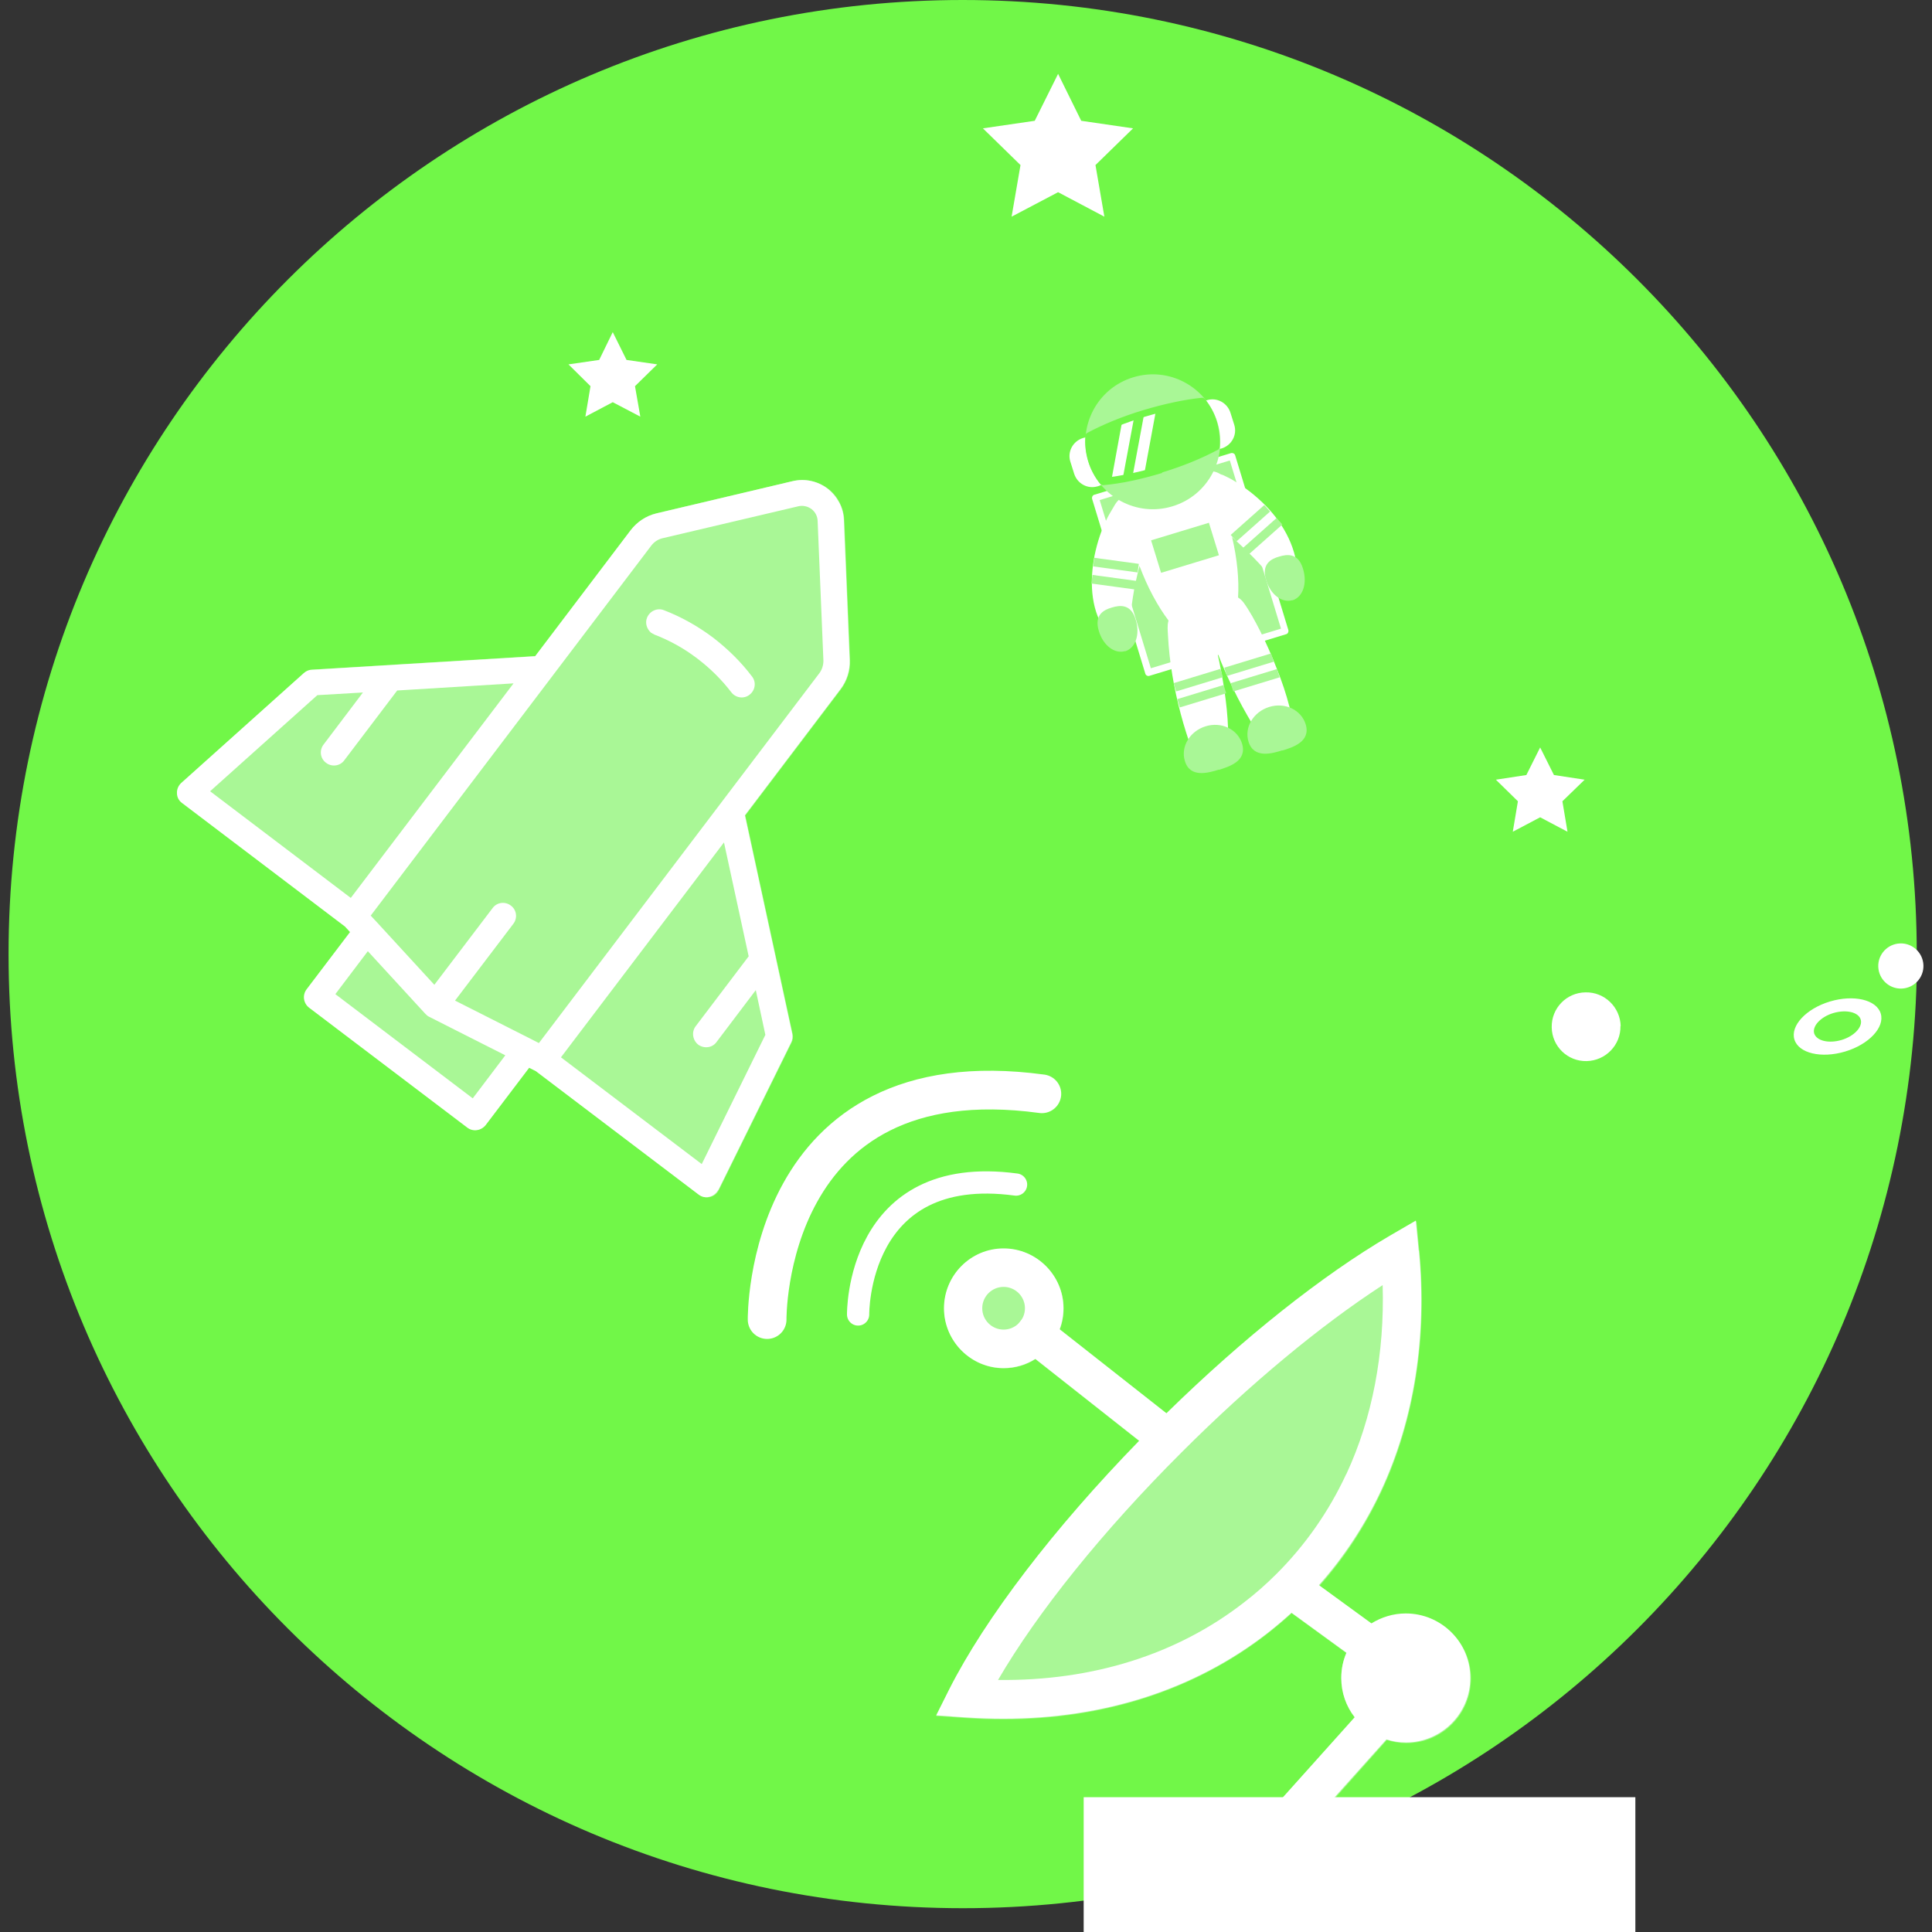 <svg id="SvgjsSvg1081" width="288" height="288" xmlns="http://www.w3.org/2000/svg" version="1.1" xmlns:xlink="http://www.w3.org/1999/xlink" xmlns:svgjs="http://svgjs.com/svgjs"><rect width="100%" height="100%" fill="#333333" stroke="none"/><defs id="SvgjsDefs1082"></defs><g id="SvgjsG1083"><svg xmlns="http://www.w3.org/2000/svg" viewBox="0 0 86.08 86.85" width="288" height="288"><g data-name="Layer 2" fill="#000000" class="color000 svgShape"><g data-name="Layer 1" fill="#000000" class="color000 svgShape"><path fill="#71f748" d="M85.79,42.89c0,23.69-19.2,42.89-42.89,42.89S0,66.58,0,42.89,19.2,0,42.89,0s42.89,19.21,42.89,42.89" class="color004d98 svgShape"></path><path fill="#a9f796" d="M57.22,80.88l3.29-3.68c-.38-.49-.6-1.1-.6-1.76,0-.4,.08-.78,.23-1.13l-2.46-1.79c-.36,.33-.73,.64-1.1,.93-3.26,2.53-7.33,3.84-11.86,3.84-.57,0-1.15-.02-1.73-.06l-1.29-.09,.59-1.16c1.62-3.22,4.71-7.26,8.55-11.19l-4.68-3.69c-.41,.26-.9,.41-1.42,.41-1.48,0-2.68-1.21-2.68-2.69s1.2-2.68,2.68-2.68,2.69,1.21,2.69,2.68c0,.33-.06,.65-.17,.94l4.82,3.8c3.45-3.38,6.99-6.2,10.04-7.98l1.17-.68,.13,1.35c.37,3.88-.22,7.61-1.7,10.79-.73,1.56-1.66,2.98-2.79,4.25l2.36,1.72c.45-.29,.98-.45,1.55-.45,1.6,0,2.9,1.3,2.9,2.9s-1.3,2.9-2.9,2.9c-.3,0-.6-.05-.88-.14l-2.4,2.69" class="color7dcdeb svgShape"></path><path fill="#ffffff" d="M63.39,56.22l-.13-1.35-1.17,.68c-3.04,1.78-6.59,4.6-10.04,7.98-.18,.18-.36,.36-.54,.54-.23,.23-.46,.46-.68,.69-3.83,3.93-6.92,7.97-8.55,11.19l-.58,1.16,1.29,.09c.58,.04,1.16,.06,1.73,.06,4.53,0,8.6-1.31,11.86-3.84,.37-.29,.74-.6,1.1-.93,.18-.17,.36-.34,.54-.51,.24-.24,.47-.48,.69-.73,1.12-1.26,2.06-2.69,2.79-4.25,1.48-3.18,2.07-6.91,1.7-10.79m-3.27,10.06c-.78,1.68-1.84,3.19-3.13,4.48-.47,.47-.96,.9-1.47,1.29-3.01,2.34-6.81,3.53-11.05,3.48,1.77-3.04,4.71-6.7,8.26-10.24,3.07-3.07,6.23-5.69,9.03-7.51,.09,3.06-.46,5.97-1.63,8.49" class="colorfff svgShape"></path><polygon fill="#ffffff" points="64.49 75.33 61.94 78.19 59.54 80.87 58.25 82.31 56.97 81.16 57.22 80.87 60.52 77.19 61.72 75.84 61.93 75.61 61.65 75.39 60.15 74.3 57.69 72.51 57.1 72.08 58.12 70.69 58.91 71.26 61.27 72.98 63.05 74.28 63.05 74.28 63.83 74.85 64.49 75.33" class="colorfff svgShape"></polygon><path fill="#ffffff" d="M62.81,72.53c-.57,0-1.1,.17-1.55,.45-.5,.31-.89,.77-1.12,1.32-.15,.35-.23,.73-.23,1.13,0,.66,.22,1.27,.6,1.76,.36,.47,.85,.82,1.42,1,.28,.09,.57,.14,.88,.14,1.6,0,2.9-1.3,2.9-2.9s-1.3-2.9-2.9-2.9" class="colorfff svgShape"></path><polygon fill="#ffffff" points="52.66 64.01 51.59 65.37 50.83 64.77 46.15 61.08 44.92 60.11 45.99 58.76 47.24 59.75 52.06 63.54 52.66 64.01" class="colorfff svgShape"></polygon><path fill="#ffffff" d="M44.73,56.12c-1.48,0-2.68,1.21-2.68,2.69s1.21,2.69,2.68,2.69c.52,0,1.01-.15,1.42-.41,.5-.31,.89-.78,1.1-1.34,.11-.29,.17-.61,.17-.94,0-1.48-1.21-2.69-2.69-2.69m-.96,2.69c0-.53,.43-.96,.96-.96s.96,.43,.96,.96-.43,.96-.96,.96-.96-.43-.96-.96" class="colorfff svgShape"></path><rect width="24.8" height="6.06" x="48.33" y="80.79" fill="#ffffff" class="colorfff svgShape"></rect><g fill="#000000" class="color000 svgShape"><path fill="#a9f796" d="M31.03,53.7l-7.32-5.55-.3-.16-1.95,2.57c-.2,.26-.57,.31-.82,.12l-7.11-5.39c-.26-.2-.31-.57-.11-.83l1.95-2.57-.23-.25-7.32-5.55c-.14-.11-.22-.27-.23-.44,0-.18,.06-.35,.19-.46l5.51-4.94c.1-.09,.22-.14,.36-.15l10.04-.61,4.29-5.66c.29-.38,.7-.65,1.16-.76l6.12-1.44c.55-.13,1.12,0,1.57,.33,.23,.17,.4,.38,.53,.63,.12,.24,.2,.51,.21,.8l.26,6.29c.02,.47-.13,.94-.42,1.32l-4.29,5.66,2.13,9.83c.03,.13,.01,.26-.05,.38l-3.27,6.63c-.08,.16-.22,.27-.39,.31-.17,.04-.35,0-.49-.1" class="color7dcdeb svgShape"></path><path fill="#ffffff" d="M31.91,53.49l3.27-6.63c.06-.12,.07-.25,.05-.38l-2.13-9.83,4.29-5.66c.29-.38,.44-.85,.42-1.32l-.26-6.29c-.01-.28-.08-.55-.21-.79-.13-.24-.31-.46-.53-.63-.45-.34-1.02-.46-1.57-.33l-6.12,1.45c-.46,.11-.87,.38-1.16,.76l-4.29,5.66-10.04,.61c-.13,0-.26,.06-.36,.15l-5.51,4.94c-.13,.12-.2,.29-.19,.46,0,.18,.09,.34,.23,.44l7.32,5.55,.23,.25-1.95,2.57c-.2,.26-.15,.63,.11,.83l7.11,5.39c.26,.2,.63,.14,.83-.12l1.95-2.57,.3,.15,7.32,5.55c.14,.11,.32,.15,.49,.1,.17-.04,.31-.16,.39-.31m-16.51-13.12l-6.33-4.8,4.82-4.32,2.05-.12-1.77,2.34c-.2,.26-.15,.63,.11,.82,.26,.2,.63,.15,.82-.11l2.38-3.14,5.23-.32-7.32,9.65Zm5.47,9l-6.17-4.68,1.46-1.93,2.59,2.82c.05,.05,.1,.1,.17,.13l3.42,1.73-1.46,1.93Zm2.98-2.48l-.35-.18-3.42-1.73,2.62-3.45c.2-.26,.15-.63-.11-.82-.26-.2-.63-.15-.82,.11l-2.62,3.45-2.59-2.82-.27-.29,12.61-16.63c.13-.17,.3-.28,.49-.33l6.12-1.44c.21-.05,.42,0,.59,.12,.17,.13,.27,.32,.28,.53l.26,6.29c0,.2-.06,.4-.18,.56l-12.61,16.63Zm1,.63l7.32-9.65,1.11,5.12-2.38,3.14c-.2,.26-.14,.63,.11,.83,.26,.19,.63,.15,.82-.11l1.77-2.34,.43,2.01-2.86,5.81-6.33-4.8Z" class="colorfff svgShape"></path><path fill="#ffffff" d="M28.9 28.45s.09.06.14.08c.68.26 1.33.62 1.93 1.08.58.44 1.09.95 1.52 1.51.2.26.57.31.82.11.26-.2.31-.57.11-.82-.49-.65-1.08-1.23-1.74-1.74-.69-.52-1.44-.94-2.22-1.24-.3-.12-.64.04-.76.34-.1.25 0 .52.19.68M81.88 45.02c-1.07.32-1.79 1.09-1.6 1.71.19.62 1.21.86 2.28.54 1.07-.32 1.79-1.09 1.6-1.71-.19-.62-1.21-.86-2.28-.54m.52 1.73c-.58.17-1.12.04-1.23-.29-.1-.33.29-.75.86-.92.58-.17 1.13-.04 1.23.29.1.33-.29.75-.86.92M72.46 46.12c.02.85-.66 1.56-1.52 1.58-.85.02-1.56-.66-1.57-1.52-.02-.85.66-1.56 1.52-1.57.85-.02 1.56.66 1.58 1.52M85.03 42.41c.56-.02 1.03.42 1.05.98.02.56-.42 1.03-.98 1.05-.56.02-1.03-.42-1.05-.98-.02-.56.42-1.03.98-1.05" class="colorfff svgShape"></path><polygon fill="#ffffff" points="68.85 33.6 69.47 34.84 70.85 35.05 69.85 36.02 70.08 37.39 68.85 36.74 67.62 37.39 67.85 36.02 66.86 35.05 68.23 34.84 68.85 33.6" class="colorfff svgShape"></polygon><polygon fill="#ffffff" points="27.16 14.93 27.78 16.18 29.16 16.38 28.16 17.36 28.4 18.73 27.16 18.08 25.93 18.73 26.16 17.36 25.17 16.38 26.55 16.18 27.16 14.93" class="colorfff svgShape"></polygon><polygon fill="#ffffff" points="47.18 3.32 48.22 5.43 50.55 5.77 48.86 7.42 49.26 9.74 47.18 8.64 45.09 9.74 45.49 7.42 43.8 5.77 46.13 5.43 47.18 3.32" class="colorfff svgShape"></polygon><rect width="6.42" height="8.21" x="49.9" y="21.27" fill="#a9f796" transform="rotate(-16.95 53.09 25.37)" class="color7dcdeb svgShape"></rect><path fill="#ffffff" d="M57.43 28.51l-6.14 1.87c-.08.03-.17-.02-.19-.1l-2.39-7.85c-.02-.08.02-.17.1-.19l6.14-1.87c.08-.02.17.02.19.1l2.39 7.85c.02.08-.02.17-.1.19m-6.08 1.53l5.85-1.78-2.3-7.56-5.85 1.78 2.3 7.56zM49.38 20.84c.11.37-.1.75-.46.87-.37.11-.75-.1-.87-.46l-.17-.55c-.11-.37.09-.76.46-.87.37-.11.75.1.87.46l.17.54z" class="colorfff svgShape"></path><path fill="#ffffff" d="M48.96 21.86c-.45.14-.92-.12-1.06-.57l-.17-.54c-.14-.45.12-.92.57-1.06.45-.14.92.12 1.06.57l.17.54c.14.45-.12.92-.56 1.06m-.57-1.87c-.29.09-.45.39-.36.67l.17.54c.09.28.39.45.67.36.28-.09.45-.39.36-.67l-.17-.55c-.09-.28-.39-.45-.67-.36M54.95 19.15c.11.37-.1.75-.46.87s-.75-.1-.86-.46l-.17-.54c-.11-.37.09-.76.46-.87.37-.11.75.1.87.46l.17.54z" class="colorfff svgShape"></path><path fill="#ffffff" d="M54.53 20.16c-.45.14-.92-.12-1.06-.57l-.17-.54c-.14-.45.12-.92.57-1.06.45-.14.92.12 1.06.57l.17.54c.14.45-.12.92-.57 1.06m-.57-1.87c-.28.09-.45.39-.36.67l.17.55c.09.28.39.45.67.36.28-.09.45-.39.36-.67l-.17-.55c-.09-.28-.39-.45-.67-.36M57.11 23.45c-.35-.5-.79-.94-1.27-1.32-.23-.18-.48-.35-.74-.51-.11-.07-.23-.13-.35-.19-.06-.03-.11-.05-.17-.08-.03-.01-.09-.02-.11-.04-.26-.16-.54-.16-.79-.06-.38-.11-.94-.07-1.78.19-.83.25-1.32.53-1.57.82-.02 0-.04 0-.06.01-.22.06-.41.21-.53.41-.11.2-.24.39-.34.59-.27.53-.46 1.11-.58 1.7-.21 1.07-.2 2.35.43 3.29.27.42.92.35 1.1-.12.05-.14.07-.31.08-.46.03-.28.07-.55.11-.82.07-.48.18-.95.3-1.42.36.97.82 1.81 1.3 2.45 0 0 0 .01 0 .02-.06.21-.03.44-.02.66.06 1.19.27 2.39.58 3.55.07.27.15.53.23.79.06.18.11.38.21.54.25.41.79.55 1.21.33.19-.1.34-.28.42-.48.07-.18.06-.38.05-.57-.02-.56-.08-1.12-.16-1.67-.09-.6-.2-1.2-.34-1.79.26.72.59 1.42.93 2.09.14.27.28.53.43.79.11.18.21.38.34.54.3.37.85.45 1.24.17.18-.13.3-.32.35-.53.05-.19.02-.37-.03-.56-.15-.58-.34-1.14-.56-1.69-.23-.59-.48-1.17-.77-1.74-.22-.43-.45-.86-.73-1.25-.07-.09-.15-.17-.25-.23.05-.8-.04-1.75-.27-2.72.1.1.21.19.31.29.42.4.85.8 1.21 1.25.24.3.54.68.99.51.47-.18.43-.75.33-1.15-.14-.59-.4-1.12-.75-1.62" class="colorfff svgShape"></path><path fill="#a9f796" d="M50.52,27.89c.17,.56,0,1.11-.37,1.22-.38,.12-.82-.25-.99-.81-.17-.56,.11-.75,.48-.86s.71-.12,.88,.44" class="color7dcdeb svgShape"></path><path fill="#a9f796" d="M50.19 29.27c-.47.14-.99-.26-1.18-.91-.22-.72.23-.95.59-1.05.36-.11.86-.17 1.07.55.2.65 0 1.27-.48 1.42m-.51-1.67c-.35.11-.51.24-.38.67.14.47.51.79.8.71.29-.09.41-.56.27-1.03-.13-.43-.33-.45-.69-.34M58.03 25.61c.17.56 0 1.11-.37 1.22-.38.12-.82-.25-.99-.81-.17-.56.11-.75.48-.86.38-.12.71-.12.88.44" class="color7dcdeb svgShape"></path><path fill="#a9f796" d="M57.71 26.98c-.47.14-.99-.26-1.18-.91-.22-.72.23-.95.59-1.05.36-.11.86-.17 1.07.55.2.65 0 1.27-.48 1.42m-.51-1.67c-.35.11-.51.24-.38.67.14.47.51.79.8.7.29-.09.41-.56.27-1.03-.13-.43-.33-.45-.69-.34M55.29 33.47c.17.56-.32.79-.94.98-.63.19-1.16.27-1.33-.29-.17-.56.2-1.18.83-1.37.63-.19 1.28.11 1.45.67" class="color7dcdeb svgShape"></path><path fill="#a9f796" d="M54.4 34.6c-.45.14-1.29.39-1.52-.39-.2-.64.22-1.34.93-1.56.71-.22 1.44.13 1.64.78.24.79-.6 1.04-1.05 1.18m-.5-1.66c-.55.17-.87.69-.72 1.17.11.37.4.41 1.14.19.74-.22.95-.42.84-.79-.15-.48-.71-.74-1.25-.57M58.15 32.6c.17.56-.32.79-.94.98-.63.19-1.16.27-1.33-.29-.17-.56.2-1.18.83-1.37.63-.19 1.28.11 1.45.67" class="color7dcdeb svgShape"></path><path fill="#a9f796" d="M57.26 33.73c-.45.14-1.28.39-1.52-.39-.2-.64.22-1.34.93-1.56s1.44.13 1.64.78c.24.79-.6 1.04-1.05 1.18m-.5-1.66c-.55.17-.87.69-.72 1.17.11.37.4.41 1.14.19.74-.22.95-.42.84-.79-.15-.48-.71-.74-1.25-.57M54.18 19.02c.46 1.52-.39 3.13-1.91 3.59-1.52.46-3.13-.39-3.59-1.91s.39-3.13 1.91-3.59c1.52-.46 3.13.39 3.59 1.91" class="color7dcdeb svgShape"></path><path fill="#a9f796" d="M52.32,22.76c-1.6,.49-3.29-.42-3.78-2.02-.49-1.6,.42-3.3,2.02-3.78,1.6-.49,3.29,.42,3.78,2.02,.49,1.6-.42,3.3-2.02,3.78m-1.68-5.5c-1.44,.44-2.25,1.96-1.81,3.4,.44,1.43,1.96,2.25,3.4,1.81,1.43-.44,2.25-1.96,1.81-3.4-.44-1.44-1.96-2.25-3.4-1.81" class="color7dcdeb svgShape"></path><path fill="#71f748" d="M48.57,19.61c-.03,.36,0,.72,.11,1.09,.11,.36,.29,.69,.51,.96,.77-.08,1.67-.26,2.62-.55,.95-.29,1.8-.64,2.48-1.01,.03-.36,0-.72-.11-1.09-.11-.36-.29-.69-.51-.97-.77,.08-1.67,.26-2.62,.55-.95,.29-1.8,.64-2.48,1.01" class="color004d98 svgShape"></path><rect width=".39" height="2.02" x="49.51" y="25.16" fill="#a9f796" transform="rotate(-82.24 49.706 26.174)" class="color7dcdeb svgShape"></rect><rect width=".39" height="2.02" x="49.59" y="24.39" fill="#a9f796" transform="rotate(-82.25 49.786 25.404)" class="color7dcdeb svgShape"></rect><rect width="2.02" height=".39" x="55.37" y="23.91" fill="#a9f796" transform="rotate(-41.65 56.376 24.107)" class="color7dcdeb svgShape"></rect><rect width="2.02" height=".39" x="54.81" y="23.33" fill="#a9f796" transform="rotate(-41.65 55.817 23.518)" class="color7dcdeb svgShape"></rect><rect width="2.2" height=".39" x="52.38" y="30.38" fill="#a9f796" transform="rotate(-16.95 53.482 30.573)" class="color7dcdeb svgShape"></rect><rect width="2.18" height=".39" x="52.55" y="31.11" fill="#a9f796" transform="rotate(-16.95 53.612 31.313)" class="color7dcdeb svgShape"></rect><rect width="2.2" height=".39" x="54.66" y="29.69" fill="#a9f796" transform="rotate(-16.95 55.746 29.882)" class="color7dcdeb svgShape"></rect><rect width="2.18" height=".39" x="54.95" y="30.38" fill="#a9f796" transform="rotate(-16.95 56.053 30.58)" class="color7dcdeb svgShape"></rect><rect width="2.33" height="1.14" x="51.72" y="24.06" fill="#a9f796" transform="rotate(-16.93 52.893 24.63)" class="color7dcdeb svgShape"></rect><path fill="#a9f796" d="M54.41,24.96l-2.6,.79-.45-1.46,2.6-.79,.45,1.46Zm-2.34,.31l1.86-.57-.22-.72-1.86,.57,.22,.72Z" class="color7dcdeb svgShape"></path><path fill="#ffffff" d="M51.05 21.32l.53-2.87c-.17.05-.35.1-.53.15h0l-.53 2.85c.17-.04.35-.08.53-.12M49.56 21.62c.17-.02.34-.05.52-.08l.52-2.79c-.18.06-.36.13-.54.19l-.49 2.68z" class="colorfff svgShape"></path><path fill="#71f748" d="M51.86,21.26c-.93,.28-1.84,.48-2.65,.55-.05,0-.1-.02-.14-.06-.24-.3-.43-.65-.54-1.02-.11-.37-.16-.76-.12-1.15,0-.05,.04-.1,.08-.12,.71-.38,1.58-.74,2.51-1.02s1.85-.48,2.65-.56c.05,0,.1,.02,.13,.06,.24,.3,.43,.65,.54,1.02,.11,.37,.15,.76,.12,1.14,0,.05-.03,.1-.08,.12-.71,.38-1.58,.74-2.51,1.02m-2.6,.24c.76-.08,1.63-.27,2.51-.53,.88-.27,1.7-.6,2.38-.96,.02-.32-.02-.64-.11-.94-.09-.31-.24-.59-.43-.85-.77,.08-1.63,.27-2.51,.53-.88,.27-1.7,.6-2.38,.95-.02,.32,.02,.64,.11,.95,.09,.31,.24,.59,.43,.85" class="color004d98 svgShape"></path><path fill="none" stroke="#fff" stroke-linecap="round" stroke-miterlimit="10" d="M38.19,59.09s-.09-6.81,7.1-5.84" class="colorStrokefff svgStroke"></path><path fill="none" stroke="#fff" stroke-linecap="round" stroke-miterlimit="10" stroke-width="1.74" d="M34.1,59.32s-.15-11.85,12.35-10.15" class="colorStrokefff svgStroke"></path></g></g></g></svg></g></svg>